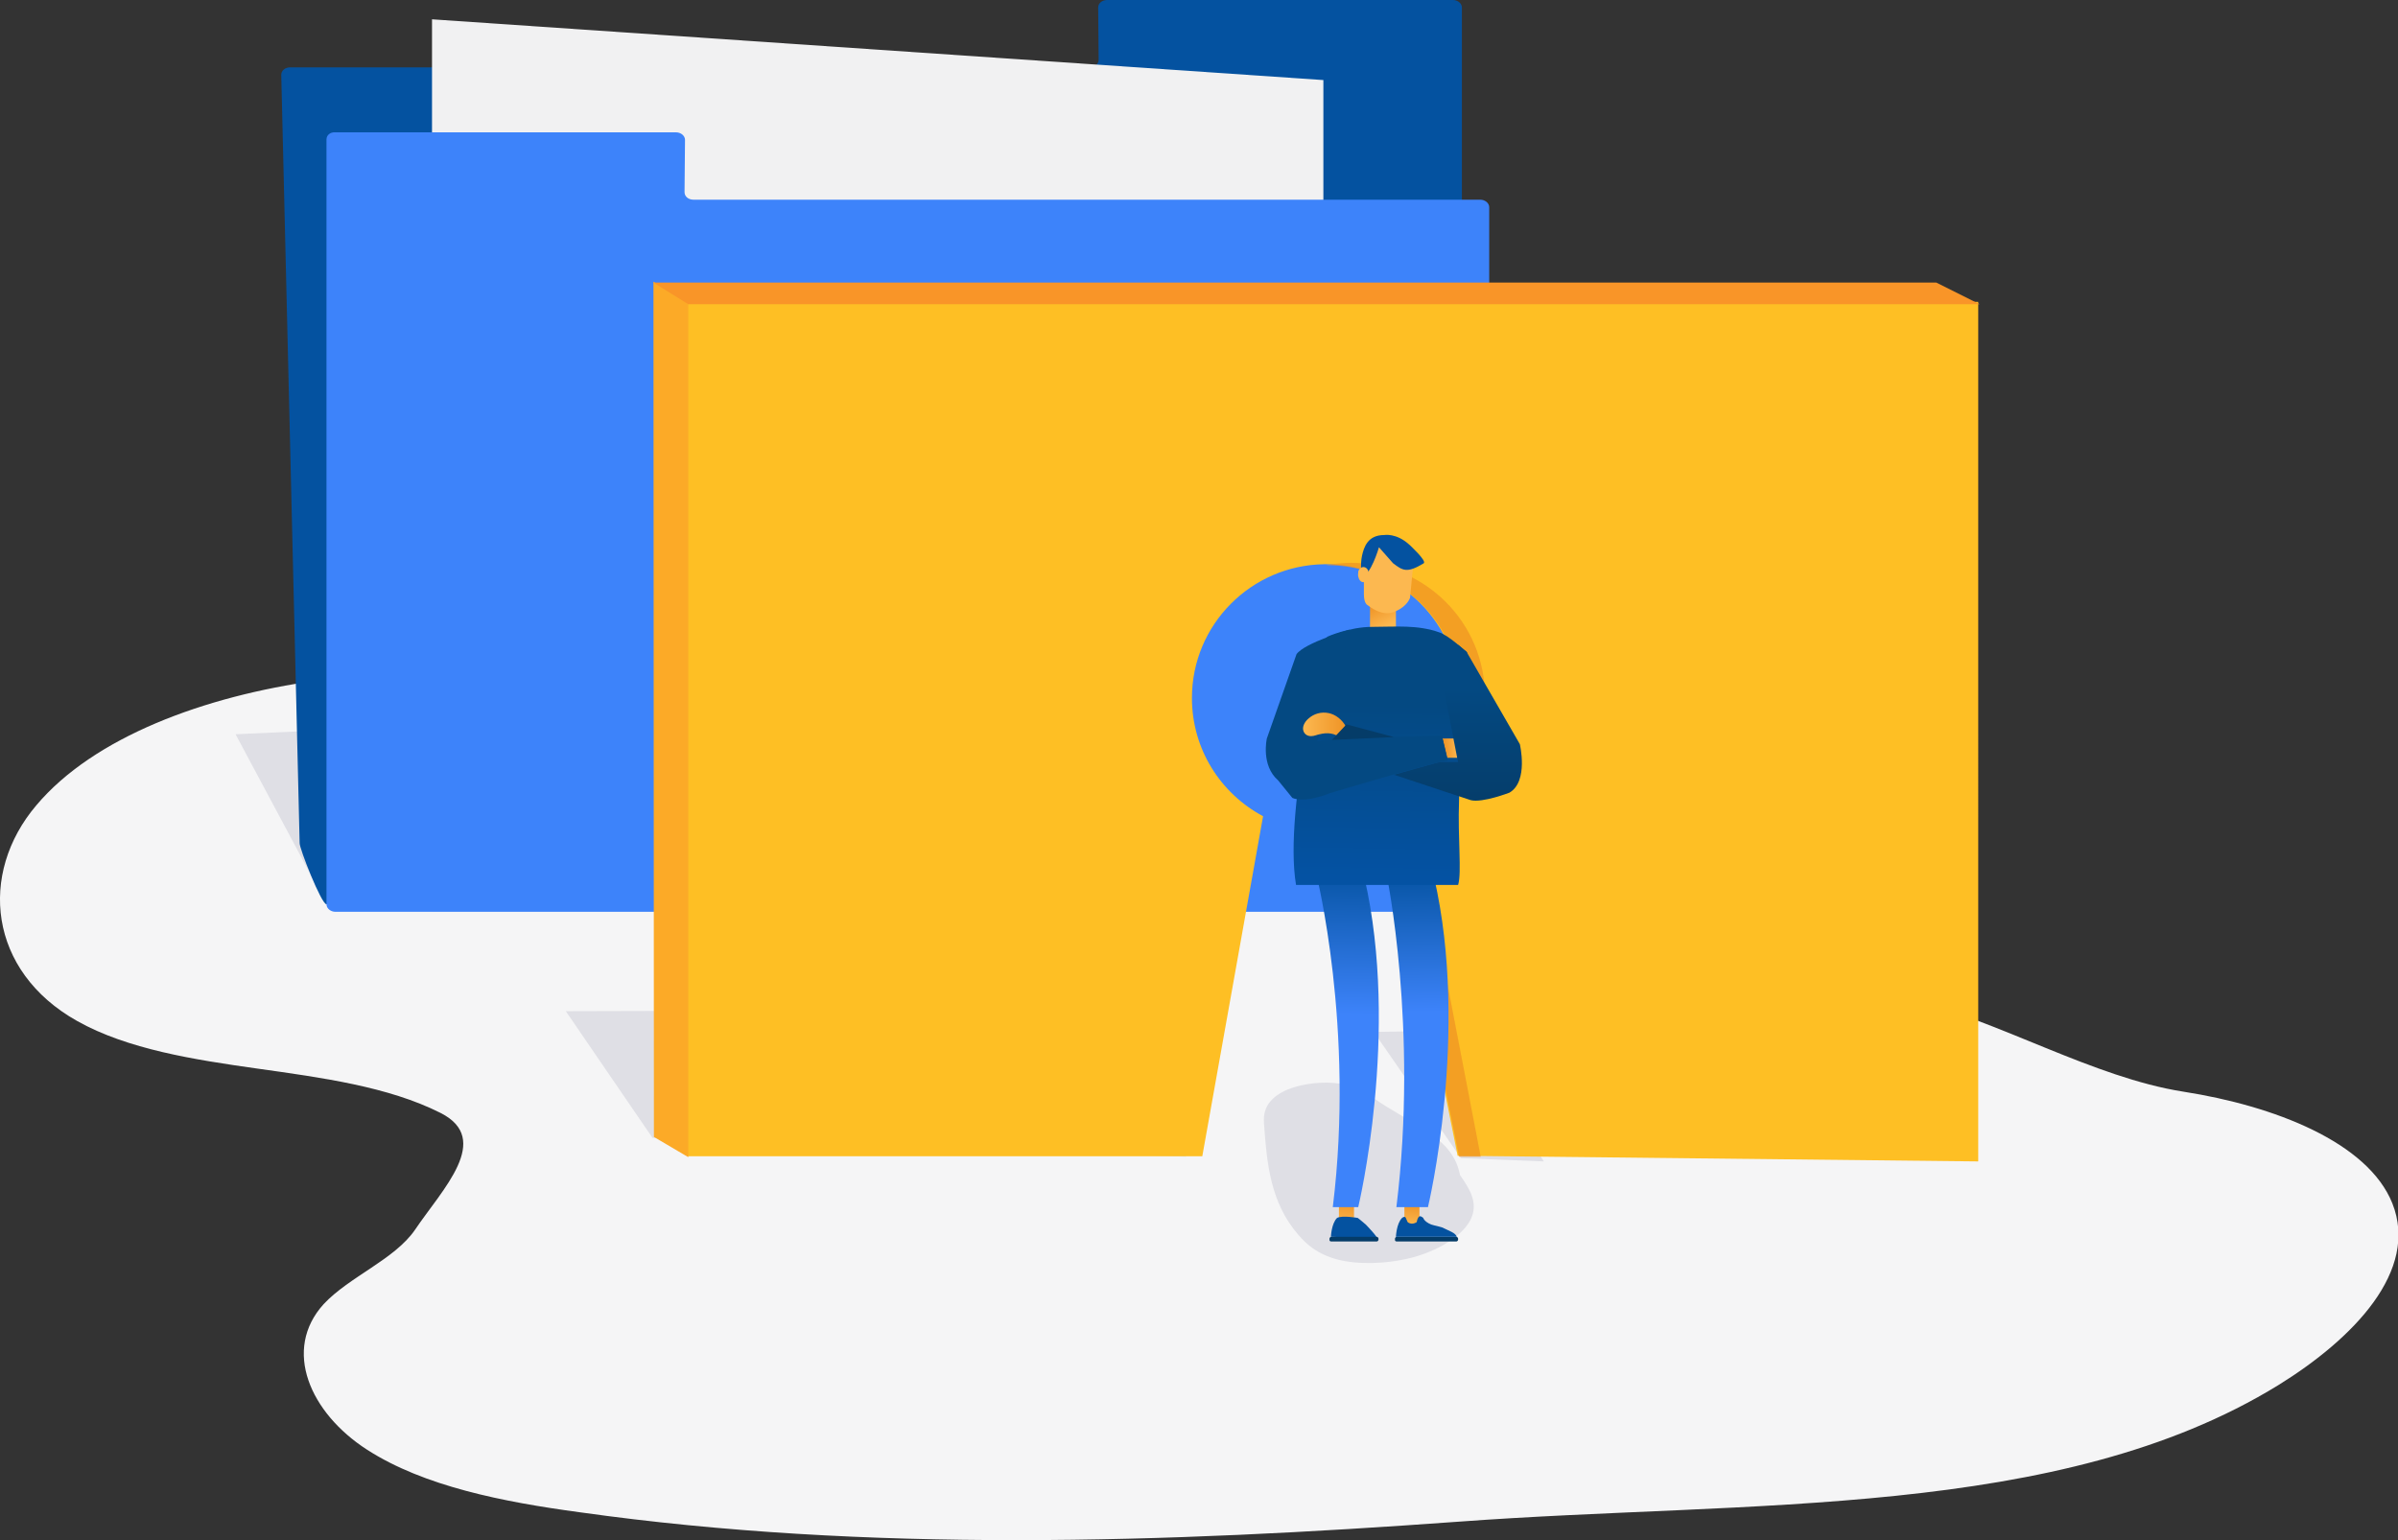 <?xml version="1.0" encoding="utf-8"?>
<!-- Generator: Adobe Illustrator 22.1.0, SVG Export Plug-In . SVG Version: 6.00 Build 0)  -->
<svg version="1.1" id="landing_safe" xmlns="http://www.w3.org/2000/svg" xmlns:xlink="http://www.w3.org/1999/xlink" x="0px" y="0px"
	 viewBox="0 0 509 327" enable-background="new 0 0 509 327" xml:space="preserve">
<rect x="0" y="0" width="509" height="327" fill="#333333" stroke="none"/>
<g>
	<path fill="#F5F5F6" d="M140.3,143.8c-24.3-1.3-49.1-2.7-73,0.7c-23.9,3.3-47.4,12-59.6,26.5c-12.3,14.5-10.2,35.2,8.7,45.8
		c10.7,6,24.8,8.2,38.3,10.1s27.7,3.8,38.8,9.4c11.1,5.6,0.4,16.2-5.4,24.8c-4.3,6.3-14,10-19.4,15.8c-8.8,9.7-2.9,23.1,9.2,30.9
		s28.9,11.1,45.2,13.3c61.1,8.6,124.4,6.5,186.4,2c62.1-4.6,127.6-0.4,174.1-29c16-9.9,29.9-24.3,24.2-38.6
		c-5.2-13-25.1-20.7-44.3-23.7s-39.4-15.2-58-19.6c-12.6-2.9-25.4-9-27.4-18.1c-1.8-7.8,5-15.5,5-23.4c0-10.6-12.5-19.8-26.8-23.8
		s-30.4-4-45.9-3.9c-82.6,0.4-147.4,0.9-230,1.3"/>
</g>
<g>
	<polygon fill="#DFDFE5" points="69.3,192 50,155.9 78.4,154.6 	"/>
	<path fill="#0452A0" d="M69.3,192l239.1-26.3c1.1,0,1.9-0.7,1.9-1.6V1.6c0-0.9-0.9-1.6-1.9-1.6L235,0c-1.1,0-1.9,0.7-1.9,1.6
		l0.1,11.1c0,0.9-0.9,1.6-1.9,1.6H61.6c-1.1,0-1.9,0.7-1.9,1.6l3.9,163.1C63.5,180,68.2,192,69.3,192z"/>
	<polygon fill="#F1F1F2" points="91.7,193.6 280.9,193.6 280.9,17 91.7,4.1 	"/>
	<path fill="#3D83FA" d="M69.3,29.6V192c0,0.9,0.9,1.6,1.9,1.6h150.4h92.6c1.1,0,1.9-0.7,1.9-1.6V44c0-0.9-0.9-1.6-1.9-1.6h-167
		c-1.1,0-1.9-0.7-1.9-1.6l0.1-11.1c0-0.9-0.9-1.6-1.9-1.6H71.2C70.1,28,69.3,28.7,69.3,29.6z"/>
	<path fill="#E5E5E4" d="M86.5,193.6"/>
</g>
<polyline fill="#DFDFE5" points="310.1,245.9 291.6,219.1 310.1,218.8 327.7,246.6 "/>
<polyline fill="#DFDFE5" points="138.5,241.6 120.1,214.7 231.9,214.4 251.8,245.6 "/>
<g>
	<path fill="#FEBF24" d="M419.9,246.6l-110.5-1.2l-14.5-72.2c8.9-4.8,14.9-14.2,14.9-25c0-15.7-12.7-28.4-28.4-28.4h-0.3
		c-15.5,0.2-28.1,12.8-28.1,28.4c0,10.9,6.1,20.3,15.1,25.1l-12.9,72.2H148.8c-1.7,0-3,0-3,0V64.1h274.1V246.6z"/>
	<polygon fill="#FCAA27" points="146.1,245.7 138.8,241.4 138.7,59.8 146.1,64.4 	"/>
	<path opacity="0.71" fill="#EE9224" d="M300.3,172.9l14,72.7h-4.6l-14.5-72.2c8.9-4.8,14.9-14.2,14.9-25
		c0-15.7-12.7-28.4-28.4-28.4h-0.3c1.8-0.3,3.6-0.5,5.4-0.5c15.7,0,28.4,12.7,28.4,28.4C315.2,158.8,309.2,168.1,300.3,172.9z"/>
	<polygon fill="#F99528" points="138.7,60 146.1,64.6 420.2,64.6 411,60 	"/>
</g>
<g>
	<g>
		<path fill="#DFDFE5" d="M309.9,249.5c1.8,2.6,3.7,5.4,2.6,8.6c-1,3.2-5.7,7-12.7,8.9c-5.8,1.5-11.9,1.5-16,0.4
			c-4.1-1.1-6.4-3.1-8.2-5.2c-6-6.9-6.7-15.3-7.3-23.6c-0.2-2.3,0.3-5.3,5.1-7.3c3.5-1.4,8-1.7,11.1-1.2s5.1,1.7,6.8,2.9
			C300.1,239.1,308.4,241.4,309.9,249.5"/>
	</g>
	
		<linearGradient id="SVGID_1_" gradientUnits="userSpaceOnUse" x1="-7175.818" y1="255.423" x2="-7175.216" y2="260.152" gradientTransform="matrix(-1 0 0 1 -6875.78 0)">
		<stop  offset="0" style="stop-color:#EE9224"/>
		<stop  offset="1" style="stop-color:#FCB850"/>
	</linearGradient>
	<rect x="298.1" y="256" fill="url(#SVGID_1_)" width="3.2" height="4"/>
	
		<linearGradient id="SVGID_2_" gradientUnits="userSpaceOnUse" x1="-7162.012" y1="254.802" x2="-7161.283" y2="260.529" gradientTransform="matrix(-1 0 0 1 -6875.78 0)">
		<stop  offset="0" style="stop-color:#EE9224"/>
		<stop  offset="1" style="stop-color:#FCB850"/>
	</linearGradient>
	<rect x="284.2" y="255.5" fill="url(#SVGID_2_)" width="3.2" height="4.9"/>
	<path fill="#053C68" d="M296.5,263.6h12.6c0.2,0,0.4-0.2,0.4-0.4V263c0-0.2-0.2-0.4-0.4-0.4h-12.6c-0.2,0-0.4,0.2-0.4,0.4v0.3
		C296.1,263.5,296.3,263.6,296.5,263.6z"/>
	<path fill="#0452A0" d="M302.1,258.6c0,0,0.2,0.8,1.7,1.4c0.5,0.2,2.3,0.5,2.7,0.8c1.2,0.6,2.5,1,2.7,1.8h-12.9c0,0,0.1-2.8,1.3-4
		c0,0,0.6-0.5,0.8,0s0.4,0.9,0.4,0.9s0.8,0.7,1.9,0c0.2-0.6,0-0.3,0.3-0.9C301.3,257.8,302.1,258.6,302.1,258.6z"/>
	<linearGradient id="SVGID_3_" gradientUnits="userSpaceOnUse" x1="285.754" y1="215.371" x2="286.276" y2="183.387">
		<stop  offset="0" style="stop-color:#3D83FA"/>
		<stop  offset="0.999" style="stop-color:#0452A0"/>
	</linearGradient>
	<path fill="url(#SVGID_3_)" d="M279.4,185.6c0,0,8.2,32.6,3.5,70.7h5.4c0,0,8.9-37,1.3-70"/>
	<linearGradient id="SVGID_4_" gradientUnits="userSpaceOnUse" x1="301.162" y1="214.921" x2="300.657" y2="184.203">
		<stop  offset="0" style="stop-color:#3D83FA"/>
		<stop  offset="0.496" style="stop-color:#216BCD"/>
		<stop  offset="0.999" style="stop-color:#0452A0"/>
	</linearGradient>
	<path fill="url(#SVGID_4_)" d="M294.3,185.6c0,0,6.8,32.6,2.1,70.7h6.7c0,0,8.9-37,1.3-70"/>
	
		<linearGradient id="SVGID_5_" gradientUnits="userSpaceOnUse" x1="-7167.927" y1="127.913" x2="-7170.374" y2="132.844" gradientTransform="matrix(-1 0 0 1 -6875.78 0)">
		<stop  offset="0" style="stop-color:#EE9224"/>
		<stop  offset="1" style="stop-color:#FCB850"/>
	</linearGradient>
	<polygon fill="url(#SVGID_5_)" points="290.8,133.6 296.3,133.6 296.3,128.1 290.8,128.1 	"/>
	<path fill="#FCB850" d="M300.1,118.6l-0.8,8.3c0,0-0.5,1.8-3.1,2.9c0,0-2.3,1.5-5.9-1.3c0,0-0.8-0.3-0.8-2.3v-2.6
		c0,0-0.9,0.2-1.2-1.2c-0.1-0.3,0-0.9,0.1-1.2c0.4-0.8,1.3-0.6,1.3-0.6l2.2-4.8h3L300.1,118.6z"/>
	<path fill="#0452A0" d="M289,122.4c0,0-0.3-2.6,0.1-4.4c0.4-1.8,1.2-4.4,4.7-4.4c0,0,2.6-0.5,5.4,2.1c0,0,3.7,3.4,3,3.9
		c-3.6,2.2-4.5,1.5-6.5,0l-3-3.4C292.7,116.2,290.9,122.4,289,122.4z"/>
	
		<linearGradient id="SVGID_6_" gradientUnits="userSpaceOnUse" x1="-7193.02" y1="146.912" x2="-7193.02" y2="146.912" gradientTransform="matrix(-1 0 0 1 -6875.78 0)">
		<stop  offset="0" style="stop-color:#EE9224"/>
		<stop  offset="1" style="stop-color:#FCB850"/>
	</linearGradient>
	<path fill="url(#SVGID_6_)" d="M317.2,146.9"/>
	<linearGradient id="SVGID_7_" gradientUnits="userSpaceOnUse" x1="293.053" y1="149.584" x2="292.383" y2="186.3">
		<stop  offset="0" style="stop-color:#044982"/>
		<stop  offset="1" style="stop-color:#0452A3"/>
	</linearGradient>
	<path fill="url(#SVGID_7_)" d="M305.6,134.3c-4.7-1.7-9.4-1.2-14.3-1.2c-4.9,0-9.6,2.1-9.6,2.1s-9.4,36.2-6.6,52.7h34.4
		c0.8-2.6-0.1-10,0.2-17.9c0-0.5,0-1.1,0.1-1.6c0.4-11.2,0.4-22.8,0.4-22.8l1.2-7.1C311.2,138.4,307.6,135,305.6,134.3z"/>
	<linearGradient id="SVGID_8_" gradientUnits="userSpaceOnUse" x1="309.546" y1="146.202" x2="309.407" y2="173.306">
		<stop  offset="0" style="stop-color:#044982"/>
		<stop  offset="1" style="stop-color:#053C68"/>
	</linearGradient>
	<path fill="url(#SVGID_8_)" d="M309.5,136.9l1.8,1.5l11.3,19.6c0,0,1.9,7.9-2.2,10.3c0,0-5.7,2.2-8.2,1.6l-16.3-5.4l9.6-2.7h4
		l-2.9-14.8"/>
	
		<linearGradient id="SVGID_9_" gradientUnits="userSpaceOnUse" x1="-7182.169" y1="158.977" x2="-7185.233" y2="158.774" gradientTransform="matrix(-1 0 0 1 -6875.78 0)">
		<stop  offset="0" style="stop-color:#EE9224"/>
		<stop  offset="1" style="stop-color:#FCB850"/>
	</linearGradient>
	<polygon fill="url(#SVGID_9_)" points="308.5,156.8 309.3,160.9 307.2,160.9 306.2,156.8 	"/>
	<path fill="#044982" d="M286.4,133.7c0,0-9.5,2.8-11.2,5.2l-6.3,17.9c0,0-1.3,5.7,2.4,8.9l3,3.7c0,0,2.2,1.3,8-1
		c0,0,22.3-6.7,25-6.9l-1.1-4.7l-0.1-0.6c0,0-24.7,0.5-26.5,1.2l3.9-10.6"/>
	<g>
		
			<linearGradient id="SVGID_10_" gradientUnits="userSpaceOnUse" x1="-7161.76" y1="154.072" x2="-7152.394" y2="154.072" gradientTransform="matrix(-1 0 0 1 -6875.78 0)">
			<stop  offset="0" style="stop-color:#EE9224"/>
			<stop  offset="1" style="stop-color:#FCB850"/>
		</linearGradient>
		<path fill="url(#SVGID_10_)" d="M285.7,154.3c-0.8-1.5-2.2-2.6-3.7-2.9c-1.5-0.3-3.1,0.1-4.3,1.2c-0.7,0.6-1.4,1.7-1,2.7
			c0.3,0.7,0.9,1,1.6,1s1.2-0.3,1.8-0.4c1.6-0.4,3.2-0.3,4.6,0.9c0.4-0.7,0.9-1,1.3-1.7L285.7,154.3z"/>
	</g>
	<polygon fill="#053C68" points="295.9,156.5 285.8,153.8 282.7,157.1 	"/>
	<path fill="#0452A0" d="M288.2,258.6c0,0,0.8,0.6,1.7,1.4c0.1,0.1,2.8,2.9,2.3,2.9c-2.1,0-9.7-0.3-9.7-0.3s0.1-2.8,1.3-4
		c0,0-0.5,0.3,0,0C284.9,258,288.2,258.6,288.2,258.6z"/>
	<path fill="#053C68" d="M282.6,263.6h9.6c0.2,0,0.4-0.2,0.4-0.4V263c0-0.2-0.2-0.4-0.4-0.4h-9.6c-0.2,0-0.4,0.2-0.4,0.4v0.3
		C282.2,263.5,282.4,263.6,282.6,263.6z"/>
	<ellipse fill="#FCB850" cx="289.4" cy="121.7" rx="1.1" ry="1.3"/>
</g>
</svg>
